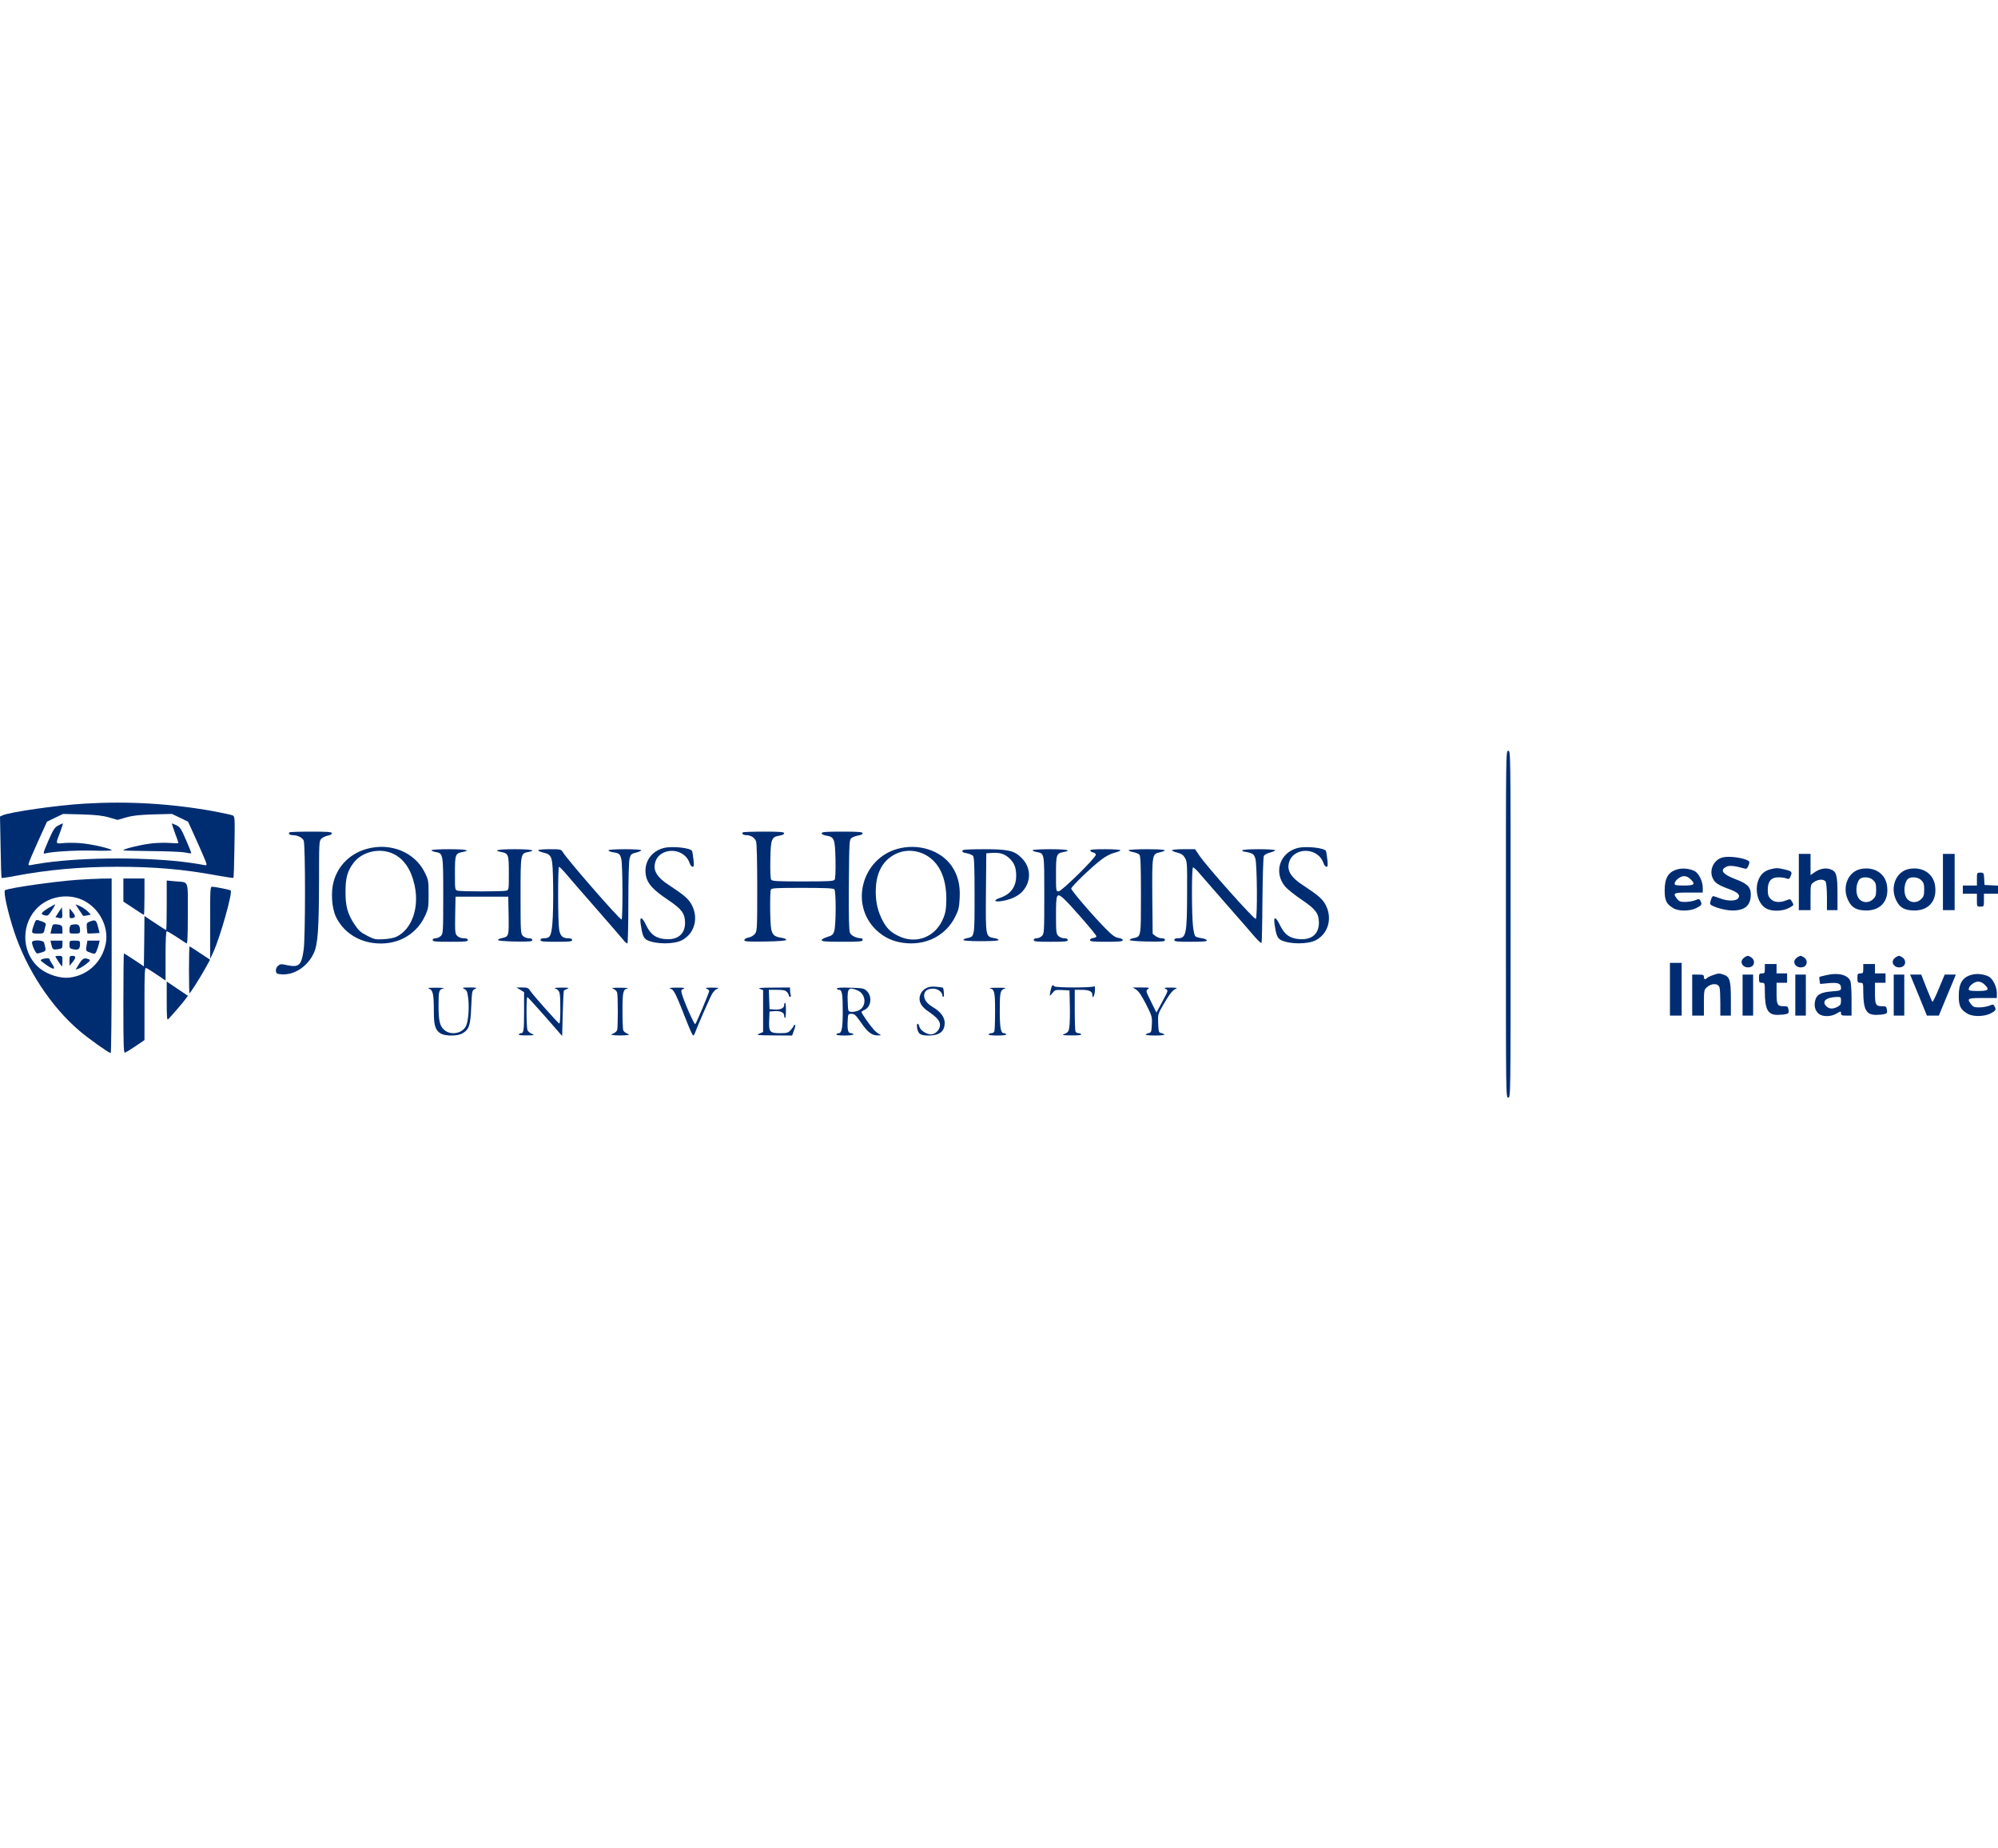 <svg alt="{{ site.title }}" style="width: 320px; margin-top: -17px; fill: #002D72" version="1.0" 
  xmlns="http://www.w3.org/2000/svg" viewBox="0 0 1705.3 296" preserveAspectRatio="xMidYMid meet">
  <g transform="matrix(0.1,0,0,-0.1,-125.7,479)">
    <path id="path192" d="m 14110,3310 c 0,-1473 0,-1480 20,-1480 20,0 20,7 20,1480 0,1473 0,1480 -20,1480 -20,0 -20,-7 -20,-1480 z" />
    <path id="path194" d="m 1980,4339 c -236,-14 -632,-71 -699,-99 l -24,-11 5,-259 c 2,-143 6,-262 9,-265 3,-2 50,4 105,15 282,54 566,80 880,80 323,0 567,-21 859,-75 71,-13 131,-22 134,-19 3,2 7,121 9,263 4,245 4,259 -14,269 -11,5 -84,21 -164,36 -367,66 -730,87 -1100,65 z m 208,-118 72,-21 73,21 c 55,16 110,22 232,26 l 160,4 69,-33 68,-33 79,-174 c 43,-96 79,-180 79,-188 0,-9 -7,-12 -17,-9 -10,3 -67,12 -128,21 -348,48 -882,48 -1230,0 -60,-9 -118,-18 -127,-21 -11,-3 -18,0 -18,9 0,8 36,92 79,188 l 79,174 68,33 69,33 160,-4 c 122,-4 177,-10 233,-26 z" />
    <path id="path196" d="m 1752,4151 c -29,-15 -41,-35 -83,-130 -45,-105 -47,-113 -26,-107 59,16 268,28 409,24 87,-3 158,-1 158,3 0,12 -149,48 -242,58 -48,6 -119,7 -159,4 -83,-7 -80,-16 -36,100 14,37 23,67 19,67 -4,-1 -22,-9 -40,-19 z" />
    <path id="path198" d="m 2750,4089 c 17,-44 30,-83 30,-86 0,-3 -31,-3 -70,0 -38,3 -108,2 -154,-3 -86,-9 -246,-47 -246,-59 0,-3 107,-6 238,-7 130,-1 259,-6 287,-12 27,-6 52,-9 54,-6 2,2 -18,53 -44,112 -41,95 -52,112 -82,126 -18,9 -36,16 -38,16 -3,0 9,-36 25,-81 z" />
    <path id="path200" d="m 3727,4094 c -11,-11 3,-24 27,-24 41,0 83,-20 95,-46 15,-33 15,-822 0,-930 -18,-134 -40,-155 -140,-134 -54,12 -61,11 -80,-6 -12,-11 -19,-28 -17,-43 3,-23 8,-26 51,-29 108,-7 221,69 273,183 34,74 43,205 44,623 0,315 1,333 19,351 11,11 36,23 55,27 21,3 36,12 36,20 0,11 -33,14 -178,14 -98,0 -182,-3 -185,-6 z" />
    <path id="path202" d="m 7597,4094 c -11,-12 3,-24 28,-24 40,0 73,-21 85,-53 6,-19 10,-167 10,-397 0,-351 -1,-368 -20,-393 -11,-14 -35,-28 -55,-31 -21,-4 -35,-13 -35,-22 0,-12 26,-14 177,-12 120,2 178,7 180,14 2,7 -14,14 -40,18 -58,9 -76,23 -87,71 -11,44 -13,314 -4,339 5,14 38,16 268,16 190,0 265,-3 274,-12 16,-16 15,-310 -1,-358 -10,-30 -19,-37 -59,-49 -27,-8 -48,-20 -48,-28 0,-10 36,-13 175,-13 149,0 175,2 175,15 0,8 -6,15 -12,15 -42,0 -87,22 -97,48 -8,20 -11,139 -9,411 3,368 4,383 23,397 11,8 36,17 57,21 23,3 38,11 38,19 0,11 -33,14 -175,14 -142,0 -175,-3 -175,-14 0,-8 15,-16 38,-20 70,-11 76,-26 80,-204 2,-95 -1,-163 -7,-172 -9,-13 -50,-15 -271,-15 -221,0 -262,2 -271,15 -6,9 -9,78 -7,171 3,178 10,194 80,205 23,4 38,12 38,20 0,11 -33,14 -173,14 -96,0 -177,-3 -180,-6 z" />
    <path id="path204" d="m 4392,3954 c -142,-38 -248,-140 -287,-278 -25,-88 -17,-223 17,-298 57,-124 174,-208 317,-228 193,-27 365,61 444,227 30,65 32,74 32,188 0,115 -1,123 -33,187 -84,171 -289,256 -490,202 z m 223,-44 c 91,-44 152,-135 181,-270 41,-191 -24,-373 -155,-437 -21,-10 -67,-19 -111,-21 -69,-4 -80,-1 -140,30 -53,27 -73,44 -105,93 -61,90 -80,159 -79,285 0,116 17,176 69,244 74,97 226,131 340,76 z" />
    <path id="path206" d="m 6925,3961 c -114,-28 -178,-129 -154,-242 14,-65 63,-118 184,-199 120,-81 147,-116 149,-194 1,-97 -58,-149 -160,-144 -86,5 -133,38 -171,117 -35,75 -58,82 -48,14 13,-93 24,-122 54,-138 73,-37 228,-38 298,-2 106,56 143,183 87,296 -28,56 -62,85 -198,175 -95,61 -132,117 -120,180 26,144 245,151 296,10 6,-19 18,-34 26,-34 12,0 13,12 8,61 -4,33 -9,66 -12,73 -10,27 -166,44 -239,27 z" />
    <path id="path208" d="m 8921,3954 c -309,-83 -414,-478 -184,-695 65,-61 136,-95 228,-108 192,-27 365,60 446,225 28,56 33,78 37,162 5,110 -16,191 -68,268 -93,134 -283,195 -459,148 z m 227,-48 c 122,-62 186,-194 186,-381 -1,-80 -5,-112 -24,-159 -64,-165 -233,-233 -388,-155 -71,35 -104,71 -144,154 -37,81 -51,162 -45,264 9,147 79,250 199,293 67,24 150,18 216,-16 z" />
    <path id="path210" d="m 12335,3961 c -155,-38 -211,-210 -108,-331 20,-23 82,-72 138,-110 120,-81 147,-116 149,-194 1,-97 -58,-149 -160,-144 -86,5 -133,38 -171,117 -35,75 -58,82 -48,14 13,-93 24,-122 54,-138 73,-37 228,-38 298,-2 105,55 143,184 87,296 -28,56 -62,85 -198,175 -95,61 -132,117 -120,180 26,144 245,151 296,10 6,-19 18,-34 26,-34 12,0 13,12 8,61 -4,33 -9,66 -12,73 -10,27 -166,44 -239,27 z" />
    <path id="path212" d="m 4940,3941 c 0,-5 16,-12 35,-15 65,-12 65,-14 65,-373 0,-310 -1,-324 -20,-343 -11,-11 -31,-20 -45,-20 -16,0 -25,-6 -25,-15 0,-13 23,-15 150,-15 127,0 150,2 150,15 0,10 -11,15 -35,15 -22,0 -43,8 -55,20 -19,19 -20,31 -18,178 l 3,157 h 225 225 l 3,-161 c 3,-177 2,-180 -59,-193 -16,-3 -31,-10 -32,-16 -1,-6 54,-11 146,-13 126,-2 147,0 147,13 0,10 -10,15 -30,15 -17,0 -39,9 -50,20 -19,19 -20,33 -20,343 0,359 0,361 65,373 76,14 28,24 -115,24 -143,0 -191,-10 -115,-24 62,-12 65,-21 65,-181 0,-140 0,-143 -22,-149 -30,-8 -386,-8 -415,0 -23,6 -23,9 -23,149 0,160 3,169 65,181 76,14 28,24 -115,24 -82,0 -150,-4 -150,-9 z" />
    <path id="path214" d="m 5850,3941 c 0,-5 20,-14 45,-20 76,-19 79,-31 83,-281 2,-118 -1,-262 -6,-319 -10,-114 -20,-131 -74,-131 -18,0 -28,-5 -28,-15 0,-13 22,-15 135,-15 113,0 135,2 135,15 0,10 -10,15 -33,15 -48,0 -69,20 -78,76 -11,66 -11,534 -1,534 5,0 29,-24 53,-52 24,-29 139,-162 255,-294 116,-133 224,-257 240,-277 15,-20 32,-33 36,-31 4,3 8,159 8,347 0,206 4,357 11,379 9,34 15,39 54,49 25,6 45,15 45,20 0,5 -63,9 -140,9 -86,0 -140,-4 -140,-10 0,-5 17,-13 39,-16 53,-8 61,-15 71,-60 12,-48 13,-514 2,-514 -18,0 -459,506 -500,573 -16,26 -18,27 -114,27 -54,0 -98,-4 -98,-9 z" />
    <path id="path216" d="m 9477,3943 c -14,-14 -6,-21 32,-28 22,-4 46,-14 53,-22 10,-13 13,-88 13,-339 0,-357 1,-349 -64,-363 -18,-3 -32,-10 -31,-16 0,-6 57,-10 150,-10 93,0 150,4 150,10 1,6 -16,13 -36,16 -75,13 -75,9 -72,388 l 3,336 45,3 c 68,5 107,-6 147,-41 46,-41 63,-82 63,-154 0,-93 -46,-157 -135,-187 -58,-20 -57,-37 2,-30 80,11 148,41 187,84 77,85 74,205 -8,286 -62,62 -113,74 -321,74 -94,0 -175,-3 -178,-7 z" />
    <path id="path218" d="m 10070,3941 c 0,-5 16,-12 35,-15 67,-13 65,-2 65,-367 0,-316 -1,-330 -20,-349 -11,-11 -31,-20 -45,-20 -16,0 -25,-6 -25,-15 0,-13 23,-15 145,-15 122,0 145,2 145,15 0,10 -10,15 -30,15 -17,0 -39,9 -50,20 -18,18 -20,33 -20,179 0,180 5,192 64,141 51,-45 281,-309 281,-323 0,-6 -12,-13 -27,-15 -16,-2 -28,-9 -28,-18 0,-11 25,-14 140,-14 112,0 140,3 140,14 0,8 -15,16 -37,19 -30,5 -53,22 -114,84 -113,115 -289,321 -289,337 0,17 182,192 262,251 34,25 78,48 108,55 27,7 50,16 50,21 0,5 -59,9 -131,9 -100,0 -130,-3 -127,-12 3,-7 14,-14 26,-16 12,-2 22,-11 22,-19 0,-26 -292,-313 -318,-313 -22,0 -22,3 -22,149 0,166 3,175 65,187 76,14 28,24 -115,24 -82,0 -150,-4 -150,-9 z" />
    <path id="path220" d="m 10890,3941 c 0,-5 18,-12 39,-16 22,-4 46,-14 53,-22 10,-13 13,-89 13,-344 0,-363 2,-354 -64,-368 -18,-3 -32,-11 -32,-16 1,-6 60,-11 151,-13 129,-2 150,0 150,13 0,10 -10,15 -29,15 -16,0 -39,9 -52,19 l -24,19 -3,319 c -2,361 -2,362 66,377 78,18 43,26 -113,26 -87,0 -155,-4 -155,-9 z" />
    <path id="path222" d="m 11260,3941 c 0,-5 20,-14 45,-20 34,-9 51,-20 65,-44 19,-30 20,-50 19,-292 -1,-363 -7,-395 -81,-395 -18,0 -28,-5 -28,-15 0,-13 22,-15 141,-15 108,0 140,3 137,13 -3,6 -23,15 -47,18 -23,3 -46,10 -52,16 -6,6 -15,42 -19,79 -12,90 -13,501 -1,508 5,3 31,-20 57,-52 27,-31 128,-147 224,-257 97,-110 204,-233 238,-273 37,-43 64,-68 67,-60 2,7 6,173 7,368 2,195 7,363 12,373 5,9 28,22 52,28 24,6 44,15 44,20 0,5 -63,9 -140,9 -87,0 -140,-4 -140,-10 0,-5 6,-10 13,-10 6,0 29,-5 49,-10 30,-9 39,-17 49,-48 16,-47 19,-517 4,-517 -20,0 -425,455 -483,543 l -35,52 h -98 c -55,0 -99,-4 -99,-9 z" />
    <path id="path224" d="m 16610,3670 v -240 h 50 50 v 109 c 0,110 0,110 29,130 37,27 87,28 101,2 5,-11 10,-69 10,-130 v -111 h 45 45 v 140 c 0,162 -9,192 -64,210 -41,13 -90,3 -136,-30 l -30,-21 v 90 91 h -50 -50 z" />
    <path id="path226" d="m 17840,3670 v -240 h 50 50 v 240 240 h -50 -50 z" />
    <path id="path228" d="m 15960,3880 c -73,-18 -116,-103 -87,-173 18,-43 44,-61 138,-96 78,-28 101,-50 83,-78 -17,-27 -90,-28 -155,-3 -30,11 -57,20 -60,20 -11,0 -31,-58 -25,-69 14,-21 122,-53 186,-54 110,-1 160,42 160,138 0,62 -31,92 -130,129 -113,43 -138,79 -75,108 25,11 71,6 151,-17 17,-5 24,0 34,25 11,27 11,33 -1,41 -40,26 -165,43 -219,29 z" />
    <path id="path230" d="m 15581,3780 c -83,-20 -116,-72 -116,-182 0,-86 15,-117 75,-152 46,-27 142,-26 198,3 44,23 48,30 32,61 -9,17 -13,18 -45,4 -19,-7 -57,-14 -84,-14 -42,0 -53,4 -70,26 -39,50 -32,54 99,54 h 120 v 42 c 0,53 -32,119 -67,140 -36,20 -99,29 -142,18 z m 104,-85 c 45,-44 35,-55 -55,-55 -65,0 -80,3 -80,15 0,27 47,65 80,65 19,0 40,-9 55,-25 z" />
    <path id="path232" d="m 16373,3780 c -51,-12 -83,-38 -104,-83 -40,-90 -11,-210 61,-252 49,-28 143,-26 199,5 40,23 40,23 24,50 -15,27 -17,27 -49,14 -54,-23 -107,-18 -135,12 -19,20 -24,36 -24,79 0,71 29,105 91,105 24,0 54,-4 67,-9 22,-9 27,-6 38,21 15,36 8,42 -64,58 -53,11 -58,11 -104,0 z" />
    <path id="path234" d="m 17139,3781 c -111,-22 -164,-158 -106,-271 30,-60 71,-82 151,-83 125,-1 197,83 179,211 -14,105 -110,166 -224,143 z m 106,-96 c 21,-20 25,-34 25,-80 0,-46 -4,-60 -25,-80 -40,-41 -105,-33 -130,16 -27,51 -11,147 27,162 34,14 80,6 103,-18 z" />
    <path id="path236" d="m 17549,3781 c -111,-22 -164,-158 -106,-271 30,-60 71,-82 151,-83 125,-1 197,83 179,211 -14,105 -110,166 -224,143 z m 106,-96 c 21,-20 25,-34 25,-80 0,-46 -4,-60 -25,-80 -40,-41 -105,-33 -130,16 -27,51 -11,147 27,162 34,14 80,6 103,-18 z" />
    <path id="path238" d="m 18130,3695 v -55 h -60 -60 v -35 -35 h 60 60 v -55 c 0,-54 0,-55 30,-55 30,0 30,1 30,55 v 55 h 60 60 v 35 34 l -57,3 -58,3 -3,53 c -3,50 -4,52 -33,52 -29,0 -29,-1 -29,-55 z" />
    <path id="path240" d="m 1920,3689 c -199,-14 -589,-70 -620,-89 -16,-10 22,-183 76,-348 107,-327 317,-646 559,-852 77,-66 252,-190 267,-190 4,0 8,335 8,745 v 745 l -87,-1 c -49,-1 -140,-6 -203,-10 z m 43,-173 c 141,-67 226,-229 196,-374 -32,-156 -154,-270 -311,-288 -72,-8 -174,22 -241,71 -158,117 -180,357 -47,508 97,111 268,146 403,83 z" />
    <path id="path242" d="m 1670,3448 c -63,-39 -71,-53 -33,-62 21,-6 30,-3 44,15 21,29 51,79 47,79 -2,0 -28,-15 -58,-32 z" />
    <path id="path244" d="m 1932,3432 c 17,-26 33,-49 34,-50 1,-2 17,-1 35,3 l 31,7 -28,29 c -16,15 -46,35 -66,44 l -37,15 z" />
    <path id="path246" d="m 1757,3412 -27,-42 25,-6 c 34,-8 37,-4 33,47 l -3,43 z" />
    <path id="path248" d="m 1850,3402 c 0,-39 2,-43 22,-40 31,4 32,19 3,53 l -24,30 z" />
    <path id="path250" d="m 1546,3304 c -24,-71 -23,-74 34,-74 46,0 50,2 56,28 3,15 8,35 11,44 4,18 -6,24 -63,42 -19,6 -24,0 -38,-40 z" />
    <path id="path252" d="m 2030,3335 c -33,-12 -35,-14 -32,-56 2,-24 4,-45 6,-47 2,-2 26,-2 54,0 l 49,3 -12,48 c -16,62 -23,67 -65,52 z" />
    <path id="path254" d="m 1707,3303 c -3,-5 -8,-23 -12,-40 l -7,-33 h 51 51 v 34 c 0,26 -5,35 -22,40 -31,8 -56,7 -61,-1 z" />
    <path id="path256" d="m 1863,3303 c -7,-2 -13,-20 -13,-39 0,-34 0,-34 45,-34 41,0 45,2 45,24 0,41 -11,56 -39,55 -14,0 -32,-3 -38,-6 z" />
    <path id="path258" d="m 1530,3155 c 0,-27 32,-95 45,-95 6,0 26,5 43,11 33,11 34,14 15,82 -6,23 -103,26 -103,2 z" />
    <path id="path260" d="m 1695,3138 c 10,-45 15,-48 58,-41 34,5 37,8 37,39 v 34 h -51 -51 z" />
    <path id="path262" d="m 1850,3136 c 0,-31 3,-34 36,-41 42,-7 54,3 54,48 0,25 -3,27 -45,27 -44,0 -45,0 -45,-34 z" />
    <path id="path264" d="m 1996,3129 c -8,-48 -7,-49 38,-64 32,-11 35,-10 46,14 7,14 16,41 20,59 l 8,32 h -53 -52 z" />
    <path id="path266" d="m 1730,3035 c 0,-7 52,-85 56,-85 2,0 4,20 4,45 0,43 -1,45 -30,45 -16,0 -30,-2 -30,-5 z" />
    <path id="path268" d="m 1850,2998 1,-43 24,30 c 32,38 32,55 0,55 -23,0 -25,-4 -25,-42 z" />
    <path id="path270" d="m 1616,3011 c -18,-7 -16,-10 15,-33 77,-58 108,-63 74,-12 -14,20 -25,41 -25,45 0,11 -37,11 -64,0 z" />
    <path id="path272" d="m 1932,2971 -30,-49 27,9 c 15,5 44,24 66,41 34,28 36,33 19,39 -38,15 -52,8 -82,-40 z" />
    <path id="path274" d="m 2310,3602 v -99 l 85,-56 c 47,-32 87,-57 90,-57 3,0 5,70 5,155 v 155 h -90 -90 z" />
    <path id="path276" d="m 2680,3471 c 0,-116 -2,-211 -5,-211 -3,0 -46,27 -95,60 l -90,60 -2,-215 -3,-215 -82,55 c -45,30 -85,55 -88,55 -3,0 -5,-192 -5,-426 0,-374 2,-425 15,-420 8,3 49,28 90,56 l 75,51 v 310 c 0,272 2,310 15,305 8,-3 49,-28 90,-56 l 75,-51 v 211 c 0,139 4,210 10,210 6,0 43,-22 83,-48 40,-27 78,-52 85,-56 9,-6 12,48 12,253 0,297 12,266 -107,277 l -73,7 z" />
    <path id="path278" d="m 3051,3323 v -308 l 26,55 c 59,129 167,510 149,528 -6,6 -132,31 -158,32 -17,0 -18,-21 -17,-307 z" />
    <path id="path280" d="m 2870,2920 c 0,-110 2,-200 4,-200 6,0 93,136 134,211 l 42,76 -85,56 c -47,32 -87,57 -90,57 -3,0 -5,-90 -5,-200 z" />
    <path id="path282" d="m 16140,3022 c -46,-37 0,-96 59,-77 32,10 39,54 11,77 -12,10 -28,18 -35,18 -7,0 -23,-8 -35,-18 z" />
    <path id="path284" d="m 16590,3022 c -46,-37 0,-96 59,-77 32,10 39,54 11,77 -12,10 -28,18 -35,18 -7,0 -23,-8 -35,-18 z" />
    <path id="path286" d="m 17430,3022 c -46,-37 0,-96 59,-77 32,10 39,54 11,77 -12,10 -28,18 -35,18 -7,0 -23,-8 -35,-18 z" />
    <path id="path288" d="m 15510,2755 v -225 h 50 50 v 225 225 h -50 -50 z" />
    <path id="path290" d="m 16320,2930 c 0,-36 -2,-40 -25,-40 -22,0 -25,-4 -25,-40 0,-36 3,-40 25,-40 24,0 25,-2 25,-77 1,-151 25,-196 107,-197 26,0 60,3 74,7 22,5 25,11 21,37 -4,27 -8,30 -41,30 -54,0 -61,12 -61,112 v 88 h 45 45 v 40 40 h -45 -45 v 40 40 h -50 -50 z" />
    <path id="path292" d="m 17160,2930 c 0,-36 -2,-40 -25,-40 -22,0 -25,-4 -25,-40 0,-36 3,-40 25,-40 24,0 25,-2 25,-77 1,-151 25,-196 107,-197 26,0 60,3 74,7 22,5 25,11 21,37 -4,27 -8,30 -41,30 -54,0 -61,12 -61,112 v 88 h 45 45 v 40 40 h -45 -45 v 40 40 h -50 -50 z" />
    <path id="path294" d="m 15876,2875 c -21,-7 -43,-18 -49,-24 -17,-17 -27,-13 -27,9 0,17 -7,20 -50,20 h -50 v -175 -175 h 50 50 v 110 c 0,99 2,111 22,129 42,40 101,39 112,-1 3,-13 6,-71 6,-130 v -108 h 45 45 v 140 c 0,160 -9,191 -61,209 -40,14 -45,13 -93,-4 z" />
    <path id="path296" d="m 16848,2876 c -32,-7 -60,-14 -62,-17 -2,-2 -2,-16 1,-31 l 5,-28 74,7 c 81,7 104,-3 104,-42 0,-20 -6,-23 -74,-28 -94,-7 -132,-26 -145,-73 -13,-48 -4,-87 25,-115 33,-31 107,-31 157,-1 36,21 37,21 37,2 0,-17 7,-20 45,-20 h 45 v 134 c 0,74 -4,146 -10,160 -20,53 -102,75 -202,52 z m 122,-221 c 0,-28 -5,-37 -30,-50 -38,-20 -69,-19 -92,2 -47,42 -9,79 85,82 36,1 37,0 37,-34 z" />
    <path id="path298" d="m 18091,2880 c -83,-20 -116,-72 -116,-182 0,-86 15,-117 75,-152 46,-27 142,-26 198,3 44,23 48,30 32,61 -9,17 -13,18 -45,4 -19,-7 -57,-14 -84,-14 -42,0 -53,4 -70,26 -39,50 -32,54 99,54 h 120 v 42 c 0,53 -32,119 -67,140 -36,20 -99,29 -142,18 z m 104,-85 c 45,-44 35,-55 -55,-55 -65,0 -80,3 -80,15 0,27 47,65 80,65 19,0 40,-9 55,-25 z" />
    <path id="path300" d="m 16130,2705 v -175 h 45 45 v 175 175 h -45 -45 z" />
    <path id="path302" d="m 16580,2705 v -175 h 45 45 v 175 175 h -45 -45 z" />
    <path id="path304" d="m 17420,2705 v -175 h 45 45 v 175 175 h -45 -45 z" />
    <path id="path306" d="m 17573,2848 c 8,-18 40,-97 72,-175 l 58,-143 h 51 51 l 57,138 c 32,75 64,154 73,175 l 15,37 h -47 -48 l -50,-120 c -27,-66 -52,-116 -55,-112 -4,4 -26,58 -51,119 l -44,113 h -48 -47 z" />
    <path id="path308" d="m 2680,2653 c 0,-143 2,-165 14,-153 39,42 131,148 147,172 l 20,27 -91,61 -90,61 z" />
    <path id="path310" d="m 10224,2745 c -6,-25 -8,-45 -6,-45 2,0 13,11 24,25 18,24 26,26 82,23 l 61,-3 3,-125 c 2,-69 0,-149 -3,-178 -6,-47 -10,-54 -38,-66 -31,-14 -28,-14 56,-15 56,-1 86,3 82,9 -3,6 -14,10 -25,10 -10,0 -21,7 -24,16 -3,9 -6,92 -6,185 v 169 h 56 c 64,0 94,-13 94,-40 0,-43 18,-17 22,30 2,31 0,46 -6,40 -13,-13 -333,-13 -341,0 -12,19 -21,10 -31,-35 z" />
    <path id="path312" d="m 9160,2763 c -22,-12 -39,-30 -48,-54 -19,-51 2,-99 65,-141 77,-53 103,-83 103,-118 0,-40 -39,-80 -77,-80 -39,0 -91,34 -99,65 -10,40 -27,30 -19,-12 9,-51 28,-63 98,-63 93,0 136,34 137,107 0,50 -35,97 -105,138 -52,30 -78,73 -69,110 8,31 32,45 78,45 36,0 76,-30 76,-57 0,-7 4,-13 9,-13 8,0 4,68 -4,78 -2,2 -27,5 -56,8 -40,4 -63,1 -89,-13 z" />
    <path id="path314" d="m 4921,2759 c 32,-12 39,-50 39,-201 0,-113 13,-154 59,-181 42,-24 146,-23 188,3 54,33 66,69 72,225 6,136 7,140 31,152 22,11 18,13 -45,13 -63,0 -67,-2 -45,-13 21,-11 26,-22 33,-77 10,-80 2,-190 -17,-235 -28,-66 -128,-87 -185,-39 -41,34 -51,77 -51,215 0,121 3,132 45,142 11,2 -18,5 -65,5 -66,0 -79,-2 -59,-9 z" />
    <path id="path316" d="m 5698,2750 32,-20 v -159 c 0,-166 -3,-191 -25,-191 -8,0 -17,-4 -20,-10 -4,-6 21,-10 67,-9 69,1 71,1 44,14 -17,7 -33,21 -37,31 -10,26 -11,286 -1,282 5,-1 73,-77 153,-167 l 144,-165 5,191 c 3,105 7,194 10,197 3,3 17,9 30,15 20,8 9,10 -50,10 -60,-1 -70,-3 -49,-10 18,-7 29,-20 33,-41 9,-46 7,-260 -3,-256 -13,5 -220,238 -245,275 -19,30 -26,33 -71,33 h -50 z" />
    <path id="path318" d="m 6491,2759 c 15,-6 30,-20 33,-32 8,-30 8,-301 0,-322 -4,-9 -18,-22 -33,-28 -25,-11 -25,-11 17,-15 23,-2 61,-2 85,0 41,4 41,4 16,15 -15,6 -29,19 -33,28 -3,9 -6,85 -6,169 0,159 5,180 45,189 11,3 -18,5 -65,5 -66,0 -79,-2 -59,-9 z" />
    <path id="path320" d="m 6982,2759 c 28,-11 41,-36 139,-286 24,-62 48,-113 52,-113 4,0 10,8 14,18 14,42 127,301 146,334 11,21 32,42 46,47 21,7 12,9 -44,10 -52,0 -64,-3 -47,-9 12,-5 22,-14 22,-20 0,-14 -109,-273 -119,-283 -8,-8 -102,206 -116,265 -6,23 -3,29 16,37 18,7 4,10 -56,10 -64,-1 -75,-3 -53,-10 z" />
    <path id="path322" d="m 7743,2758 27,-10 v -179 -179 l -32,-14 c -30,-13 -21,-14 123,-15 l 157,-1 10,28 c 19,52 21,62 12,62 -6,0 -10,-4 -10,-9 0,-4 -11,-20 -25,-35 -21,-23 -32,-26 -89,-26 -89,0 -98,10 -94,109 l 3,76 42,3 c 50,4 83,-11 83,-38 0,-11 3,-20 8,-20 4,0 7,29 7,65 0,36 -3,65 -7,65 -5,0 -8,-9 -8,-20 0,-27 -33,-42 -83,-38 l -42,3 -3,83 -3,82 h 69 c 54,0 72,-4 85,-18 10,-10 17,-24 17,-30 0,-7 5,-12 11,-12 6,0 8,7 5,16 -3,9 -6,27 -6,40 v 24 l -142,-1 c -108,0 -136,-3 -115,-11 z" />
    <path id="path324" d="m 8400,2761 c 0,-6 8,-11 19,-11 25,0 31,-35 31,-191 0,-132 -9,-179 -34,-179 -8,0 -18,-4 -21,-10 -4,-6 22,-10 69,-10 44,0 76,4 76,10 0,6 -9,10 -20,10 -25,0 -32,27 -28,105 3,59 3,60 33,60 26,0 36,-10 81,-75 58,-84 93,-110 144,-109 28,0 31,2 15,9 -11,4 -34,23 -51,41 -31,34 -104,138 -104,150 0,3 11,11 25,17 58,27 69,116 19,163 -23,22 -35,24 -140,27 -77,3 -114,0 -114,-7 z m 176,-16 c 75,-31 80,-141 7,-172 -19,-8 -47,-13 -62,-11 -26,3 -26,4 -29,92 -4,111 8,123 84,91 z" />
    <path id="path326" d="m 9705,2763 c 40,-9 45,-30 45,-194 0,-87 -3,-164 -6,-173 -3,-9 -14,-16 -24,-16 -11,0 -22,-4 -25,-10 -4,-6 23,-10 75,-10 52,0 79,4 75,10 -3,6 -13,10 -21,10 -25,0 -34,47 -34,188 0,161 4,178 39,191 20,7 7,9 -59,9 -47,0 -76,-2 -65,-5 z" />
    <path id="path328" d="m 10955,2751 c 21,-13 46,-51 83,-123 51,-101 53,-108 50,-174 -3,-60 -6,-69 -23,-72 -11,-2 -24,-8 -29,-13 -6,-5 26,-9 79,-9 53,0 85,4 80,9 -6,5 -19,11 -30,13 -18,3 -20,12 -23,81 -3,78 -2,80 44,160 53,92 80,125 109,137 14,6 -1,9 -45,9 -57,0 -62,-1 -43,-12 22,-12 22,-12 -29,-107 l -51,-94 -46,93 c -45,90 -45,93 -27,107 18,13 12,14 -55,14 h -74 z" />
  </g>
</svg>